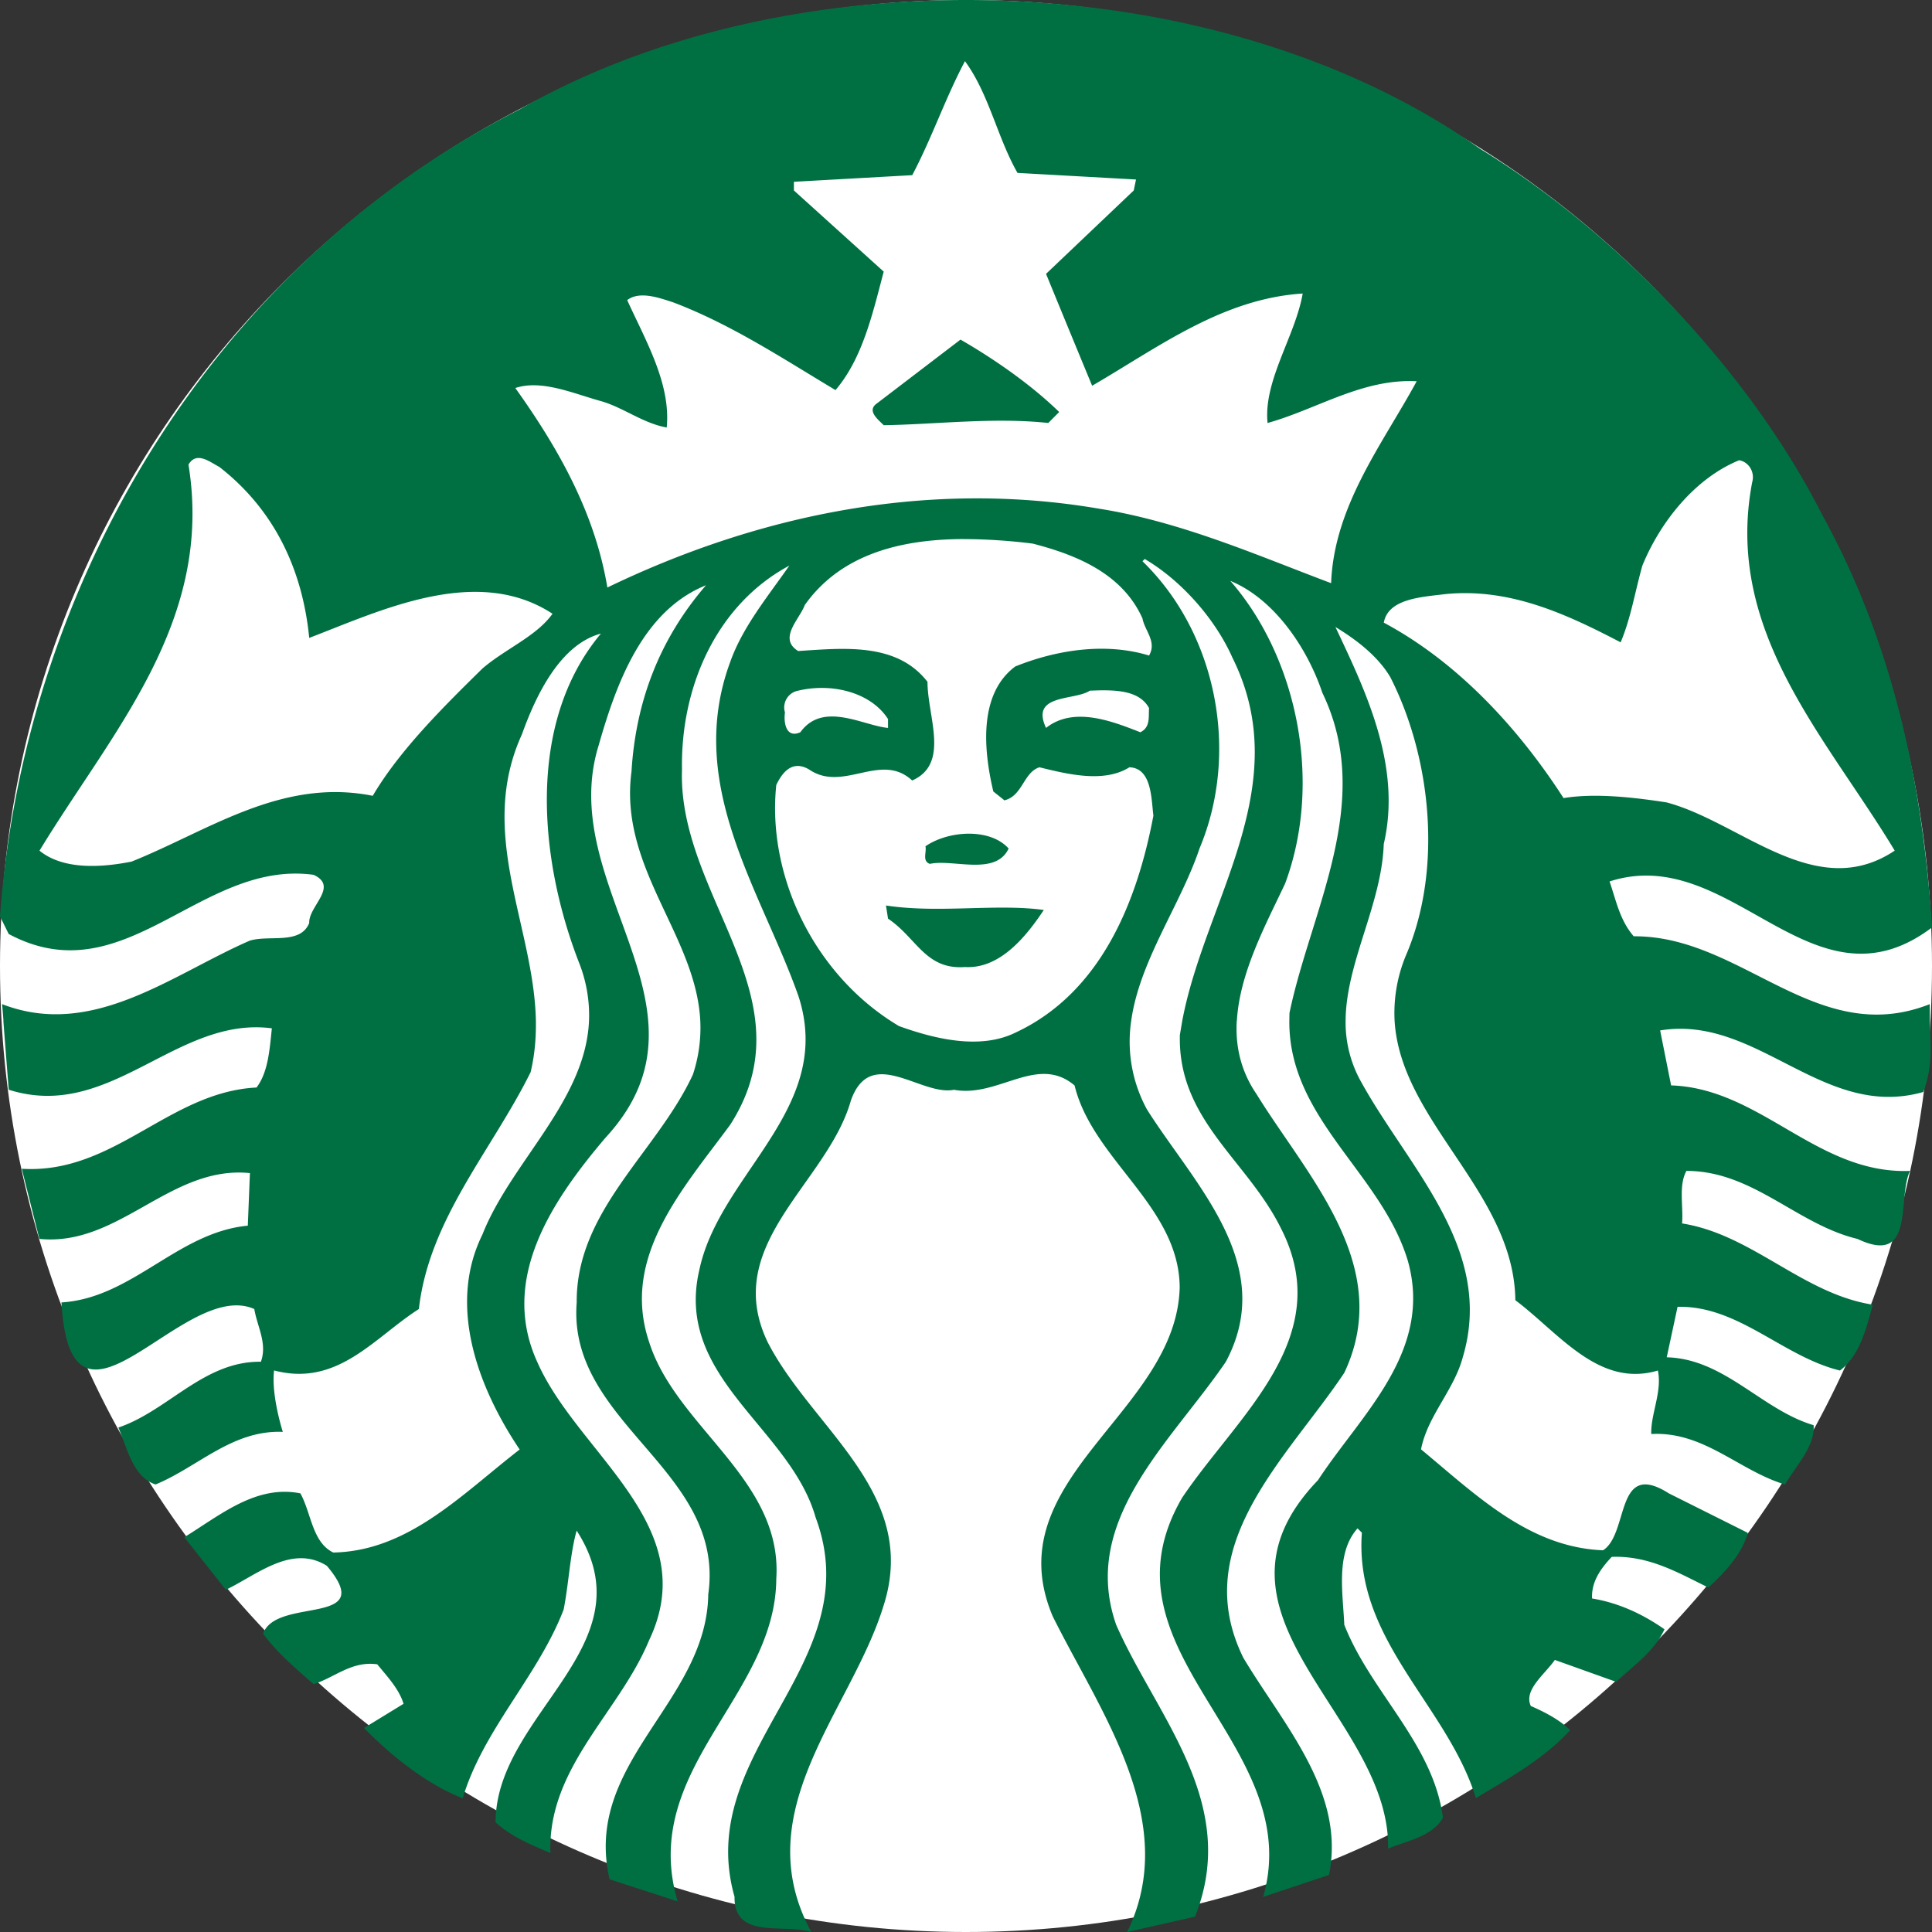 <svg width="56" height="56" xmlns="http://www.w3.org/2000/svg"><rect width="100%" height="100%" fill="#333333" stroke="none"/><g fill="none" fill-rule="evenodd"><path d="M56 28c0 15.464-12.536 28-28 28S0 43.464 0 28 12.536 0 28 0s28 12.536 28 28" fill="#FFF"/><path d="M27.84 9.843c.998.575 2.056 1.315 2.861 2.099l-.316.318c-1.59-.169-3.263.042-4.77.065-.167-.17-.506-.424-.19-.637l2.416-1.845zm28.097 19.742c.021.717.089 1.333-.19 2.067-2.904.826-4.81-2.248-7.627-1.784l.318 1.593c2.606.086 4.234 2.585 6.926 2.478-.383.764.17 2.777-1.524 1.972-1.76-.423-3.03-1.972-4.958-1.972-.233.427-.085 1.018-.126 1.523 2.033.32 3.496 2.038 5.528 2.355-.191.7-.38 1.481-.953 1.908-1.654-.403-2.945-1.889-4.706-1.846l-.314 1.463c1.674.043 2.755 1.524 4.258 1.968.042.617-.51 1.169-.828 1.72-1.335-.401-2.352-1.548-3.878-1.464-.02-.574.32-1.227.192-1.841-1.714.51-2.862-1.083-4.132-2.038-.036-3.125-3.326-5.175-3.5-8.102a4.349 4.349 0 0 1 .322-1.876c1.081-2.5.742-5.746-.444-8.077-.36-.614-.998-1.098-1.593-1.458.87 1.844 1.93 4.024 1.401 6.29-.06 1.752-1.094 3.433-1.106 5.12a3.518 3.518 0 0 0 .471 1.812c1.378 2.482 3.857 4.832 2.925 7.946-.256.956-1.02 1.695-1.21 2.668 1.612 1.336 3.137 2.841 5.276 2.926.762-.487.339-2.646 1.907-1.65l2.29 1.145c-.168.613-.68 1.162-1.145 1.584-.869-.423-1.716-.93-2.8-.888-.319.339-.594.72-.57 1.206.763.125 1.462.447 2.099.893-.296.636-.872 1.035-1.402 1.523l-1.776-.635c-.296.424-.912.87-.696 1.336.4.172.845.404 1.14.701-.784.848-1.777 1.393-2.733 1.968-.824-2.692-3.537-4.58-3.304-7.693l-.126-.126c-.638.717-.425 1.864-.384 2.795.763 1.95 2.584 3.456 2.86 5.595-.319.55-1.038.66-1.589.893.064-3.856-5.783-6.78-2.033-10.68 1.25-1.91 3.345-3.732 2.603-6.361-.762-2.539-3.458-4.112-3.434-6.957l.004-.222c.614-2.968 2.48-6.125.953-9.282-.425-1.27-1.375-2.713-2.668-3.244 1.927 2.206 2.691 5.805 1.589 8.773-.556 1.18-1.32 2.587-1.398 3.975h-.004c-.041.725.107 1.446.574 2.13 1.464 2.374 4.005 4.982 2.543 8.076-1.653 2.478-4.534 5-2.925 8.263 1.166 1.95 2.968 3.895 2.482 6.292l-1.907.635c1.271-4.47-4.959-7.097-2.35-11.569 1.61-2.394 4.49-4.64 2.859-7.818-.975-1.97-2.988-3.135-2.925-5.596l.07-.413c.656-3.49 3.308-6.793 1.453-10.523-.487-1.1-1.46-2.223-2.542-2.86l-.065.066c2.162 2.097 2.82 5.55 1.654 8.324-.544 1.628-1.738 3.25-1.98 4.994a4.103 4.103 0 0 0 .457 2.573c1.377 2.18 3.792 4.494 2.285 7.314-1.587 2.329-4.236 4.595-3.178 7.623 1.165 2.65 3.6 5.174 2.285 8.46L32.671 56c1.567-3.202-.783-6.38-2.16-9.156-1.675-3.984 3.598-5.892 3.683-9.534-.02-2.351-2.52-3.686-3.047-5.848-1.082-.912-2.203.363-3.496.126-.955.192-2.42-1.314-2.99.319-.68 2.393-3.77 4.153-2.412 6.991 1.293 2.523 4.404 4.368 3.365 7.632-.93 3.05-4.005 5.953-2.098 9.47-.784-.254-2.246.232-2.225-1.02-1.207-4.258 3.94-6.74 2.35-10.997-.74-2.607-4.11-4.048-3.368-7.184.548-2.581 3.445-4.386 3.038-7.213a4.179 4.179 0 0 0-.174-.732c-1.081-3.052-3.287-6.104-1.972-9.665.36-1.017 1.082-1.886 1.715-2.795-2.097 1.123-3.156 3.497-3.112 5.912-.092 2.626 1.848 4.876 2.124 7.28.109.97-.05 1.963-.727 3.016-1.376 1.868-3.176 3.837-2.35 6.296.784 2.48 3.877 3.983 3.686 6.866-.02 3.41-3.983 5.534-2.86 9.348l-1.972-.64c-.783-3.39 2.818-5.123 2.86-8.26.51-3.605-4.09-4.943-3.813-8.459-.02-2.67 2.33-4.362 3.369-6.609a4.302 4.302 0 0 0 .213-1.558c-.127-2.484-2.365-4.426-1.994-7.219.125-2.055.825-3.857 2.16-5.403-1.842.74-2.604 2.861-3.112 4.642-.884 2.854 1.225 5.422 1.436 7.98.094 1.13-.182 2.252-1.245 3.4-1.526 1.8-3.074 4.07-1.972 6.487 1.167 2.668 4.833 4.744 3.243 8.072-.868 2.098-2.945 3.686-2.86 6.165-.55-.233-1.121-.465-1.589-.888 0-3.157 4.49-5.129 2.35-8.456-.189.657-.23 1.549-.378 2.29-.742 1.93-2.33 3.474-2.925 5.468-.994-.383-2.033-1.19-2.86-2.037l1.145-.701c-.127-.425-.466-.784-.762-1.145-.743-.104-1.232.384-1.845.575-.53-.467-1.04-.891-1.463-1.463.38-1.083 3.35-.188 1.846-1.968-1.016-.635-2.036.272-2.926.696l-1.205-1.524c1.038-.635 2.073-1.527 3.365-1.271.318.573.34 1.416.953 1.715 2.183-.042 3.73-1.693 5.403-2.986-1.167-1.736-2.116-4.132-1.08-6.23.83-2.104 2.993-3.875 3.09-6.2a4.137 4.137 0 0 0-.291-1.686c-1.144-2.945-1.547-6.927.636-9.534-1.187.318-1.887 1.798-2.29 2.921-1.312 2.877.347 5.542.405 8.299.007.495-.033.992-.153 1.493-1.123 2.267-2.943 4.256-3.239 6.865-1.293.825-2.354 2.267-4.196 1.78-.065.488.083 1.23.252 1.781-1.46-.061-2.457 1.016-3.687 1.524-.655-.21-.825-1.057-1.079-1.65 1.44-.486 2.478-1.93 4.131-1.907.192-.532-.107-1.02-.191-1.528-2.057-.913-5.316 4.512-5.59-.191 2.055-.128 3.367-2.035 5.402-2.225l.061-1.524c-2.31-.233-3.795 2.141-6.103 1.907l-.51-2.033c2.671.167 4.262-2.226 6.805-2.355.338-.445.379-1.102.444-1.716-2.776-.361-4.68 2.715-7.627 1.78 0 0-.101-1.28-.156-2.001H.1c-.02-.283-.04-.48-.04-.48 2.628 1.02 4.936-.867 7.183-1.841.572-.171 1.463.125 1.72-.51-.023-.487.866-1.057.126-1.397-3.285-.446-5.468 3.517-8.837 1.715L0 26.562C.7 16.986 6.101 7.727 15.063 3.17 18.692 1.096 23.2.038 27.748.001c5.488-.046 11.033 1.394 15.158 4.315 4.006 2.457 7.837 6.507 9.917 10.618C54.81 18.536 55.727 22.58 56 26.882c-3.475 2.626-5.807-2.475-9.346-1.333.19.552.296 1.123.7 1.59 3.137-.023 5.297 3.262 8.58 1.967l.003.479zM16.015 17.79c-2.204-1.441-4.998-.084-7.052.7-.19-1.928-.974-3.686-2.607-4.957-.159-.08-.378-.245-.575-.257-.118-.008-.23.04-.318.191.74 4.555-2.22 7.734-4.318 11.19.698.57 1.82.485 2.668.317 2.224-.89 4.343-2.438 6.991-1.907.784-1.335 2.1-2.628 3.178-3.688.66-.57 1.565-.933 2.033-1.589zm6.738 2.86c-.042.275.022.764.445.575.657-.911 1.822-.19 2.542-.126v-.256c-.395-.62-1.208-.932-2.033-.901a3.01 3.01 0 0 0-.57.077.494.494 0 0 0-.384.632zm10.36-2.729c-.59-1.314-1.947-1.846-3.177-2.164a16.472 16.472 0 0 0-1.85-.13c-.117-.001-.233-.003-.349 0-1.737.035-3.396.48-4.41 1.91-.145.404-.785.971-.191 1.333 1.335-.085 2.858-.253 3.748.893 0 1.018.657 2.373-.444 2.86-.912-.845-1.993.36-2.986-.318-.467-.276-.762.046-.953.448-.276 2.627 1.099 5.527 3.556 6.988.996.36 2.335.701 3.374.191 2.5-1.164 3.536-3.832 4.001-6.29-.062-.469-.04-1.38-.696-1.402-.741.468-1.822.192-2.608 0-.464.15-.485.829-1.014.958l-.322-.257c-.276-1.164-.446-2.817.636-3.623 1.208-.487 2.628-.7 3.878-.317.233-.403-.127-.72-.192-1.08zm-1.275 2.09l-.248.008c-.444.297-1.738.084-1.27 1.08.805-.637 1.928-.19 2.733.126.298-.147.233-.444.253-.7-.259-.481-.876-.526-1.468-.514zm9.225-8.96c-1.568-.083-2.882.807-4.322 1.21-.126-1.226.806-2.522 1.018-3.753-2.33.15-4.175 1.553-6.103 2.673a939.562 939.562 0 0 1-1.336-3.243l2.542-2.417.066-.318-3.435-.191c-.591-1.037-.824-2.285-1.523-3.239-.573 1.08-.957 2.224-1.528 3.304l-3.43.192v.252l2.603 2.352c-.319 1.208-.614 2.52-1.398 3.434-1.525-.913-3.029-1.908-4.701-2.542-.402-.13-.976-.342-1.336-.066.529 1.166 1.27 2.42 1.145 3.693-.7-.129-1.25-.578-1.907-.766-.786-.215-1.719-.634-2.481-.379 1.271 1.779 2.31 3.64 2.668 5.782 4.218-2.036 9.137-3.156 14.244-2.286 2.393.38 4.594 1.356 6.734 2.16.084-2.246 1.503-4.05 2.48-5.852zm7.243 12.207c2.16.572 4.326 2.925 6.613 1.398-1.991-3.305-4.956-6.357-4.131-10.68.086-.294-.105-.593-.379-.635-1.292.528-2.292 1.801-2.804 3.053-.21.74-.334 1.526-.63 2.224-1.548-.806-3.2-1.586-5.085-1.397-.68.084-1.655.129-1.78.827 2.14 1.144 3.899 3.052 5.21 5.085.914-.15 2.033-.022 2.986.125zM25.68 26.245l.06.383c.829.552 1.083 1.487 2.23 1.402 1.016.06 1.779-.892 2.285-1.654-1.375-.19-3.05.104-4.575-.13zm1.144-1.715c.042.17-.104.424.127.51.678-.148 1.906.36 2.285-.445-.265-.296-.696-.43-1.15-.43-.452 0-.922.132-1.262.365z" fill="#007042"/></g></svg>